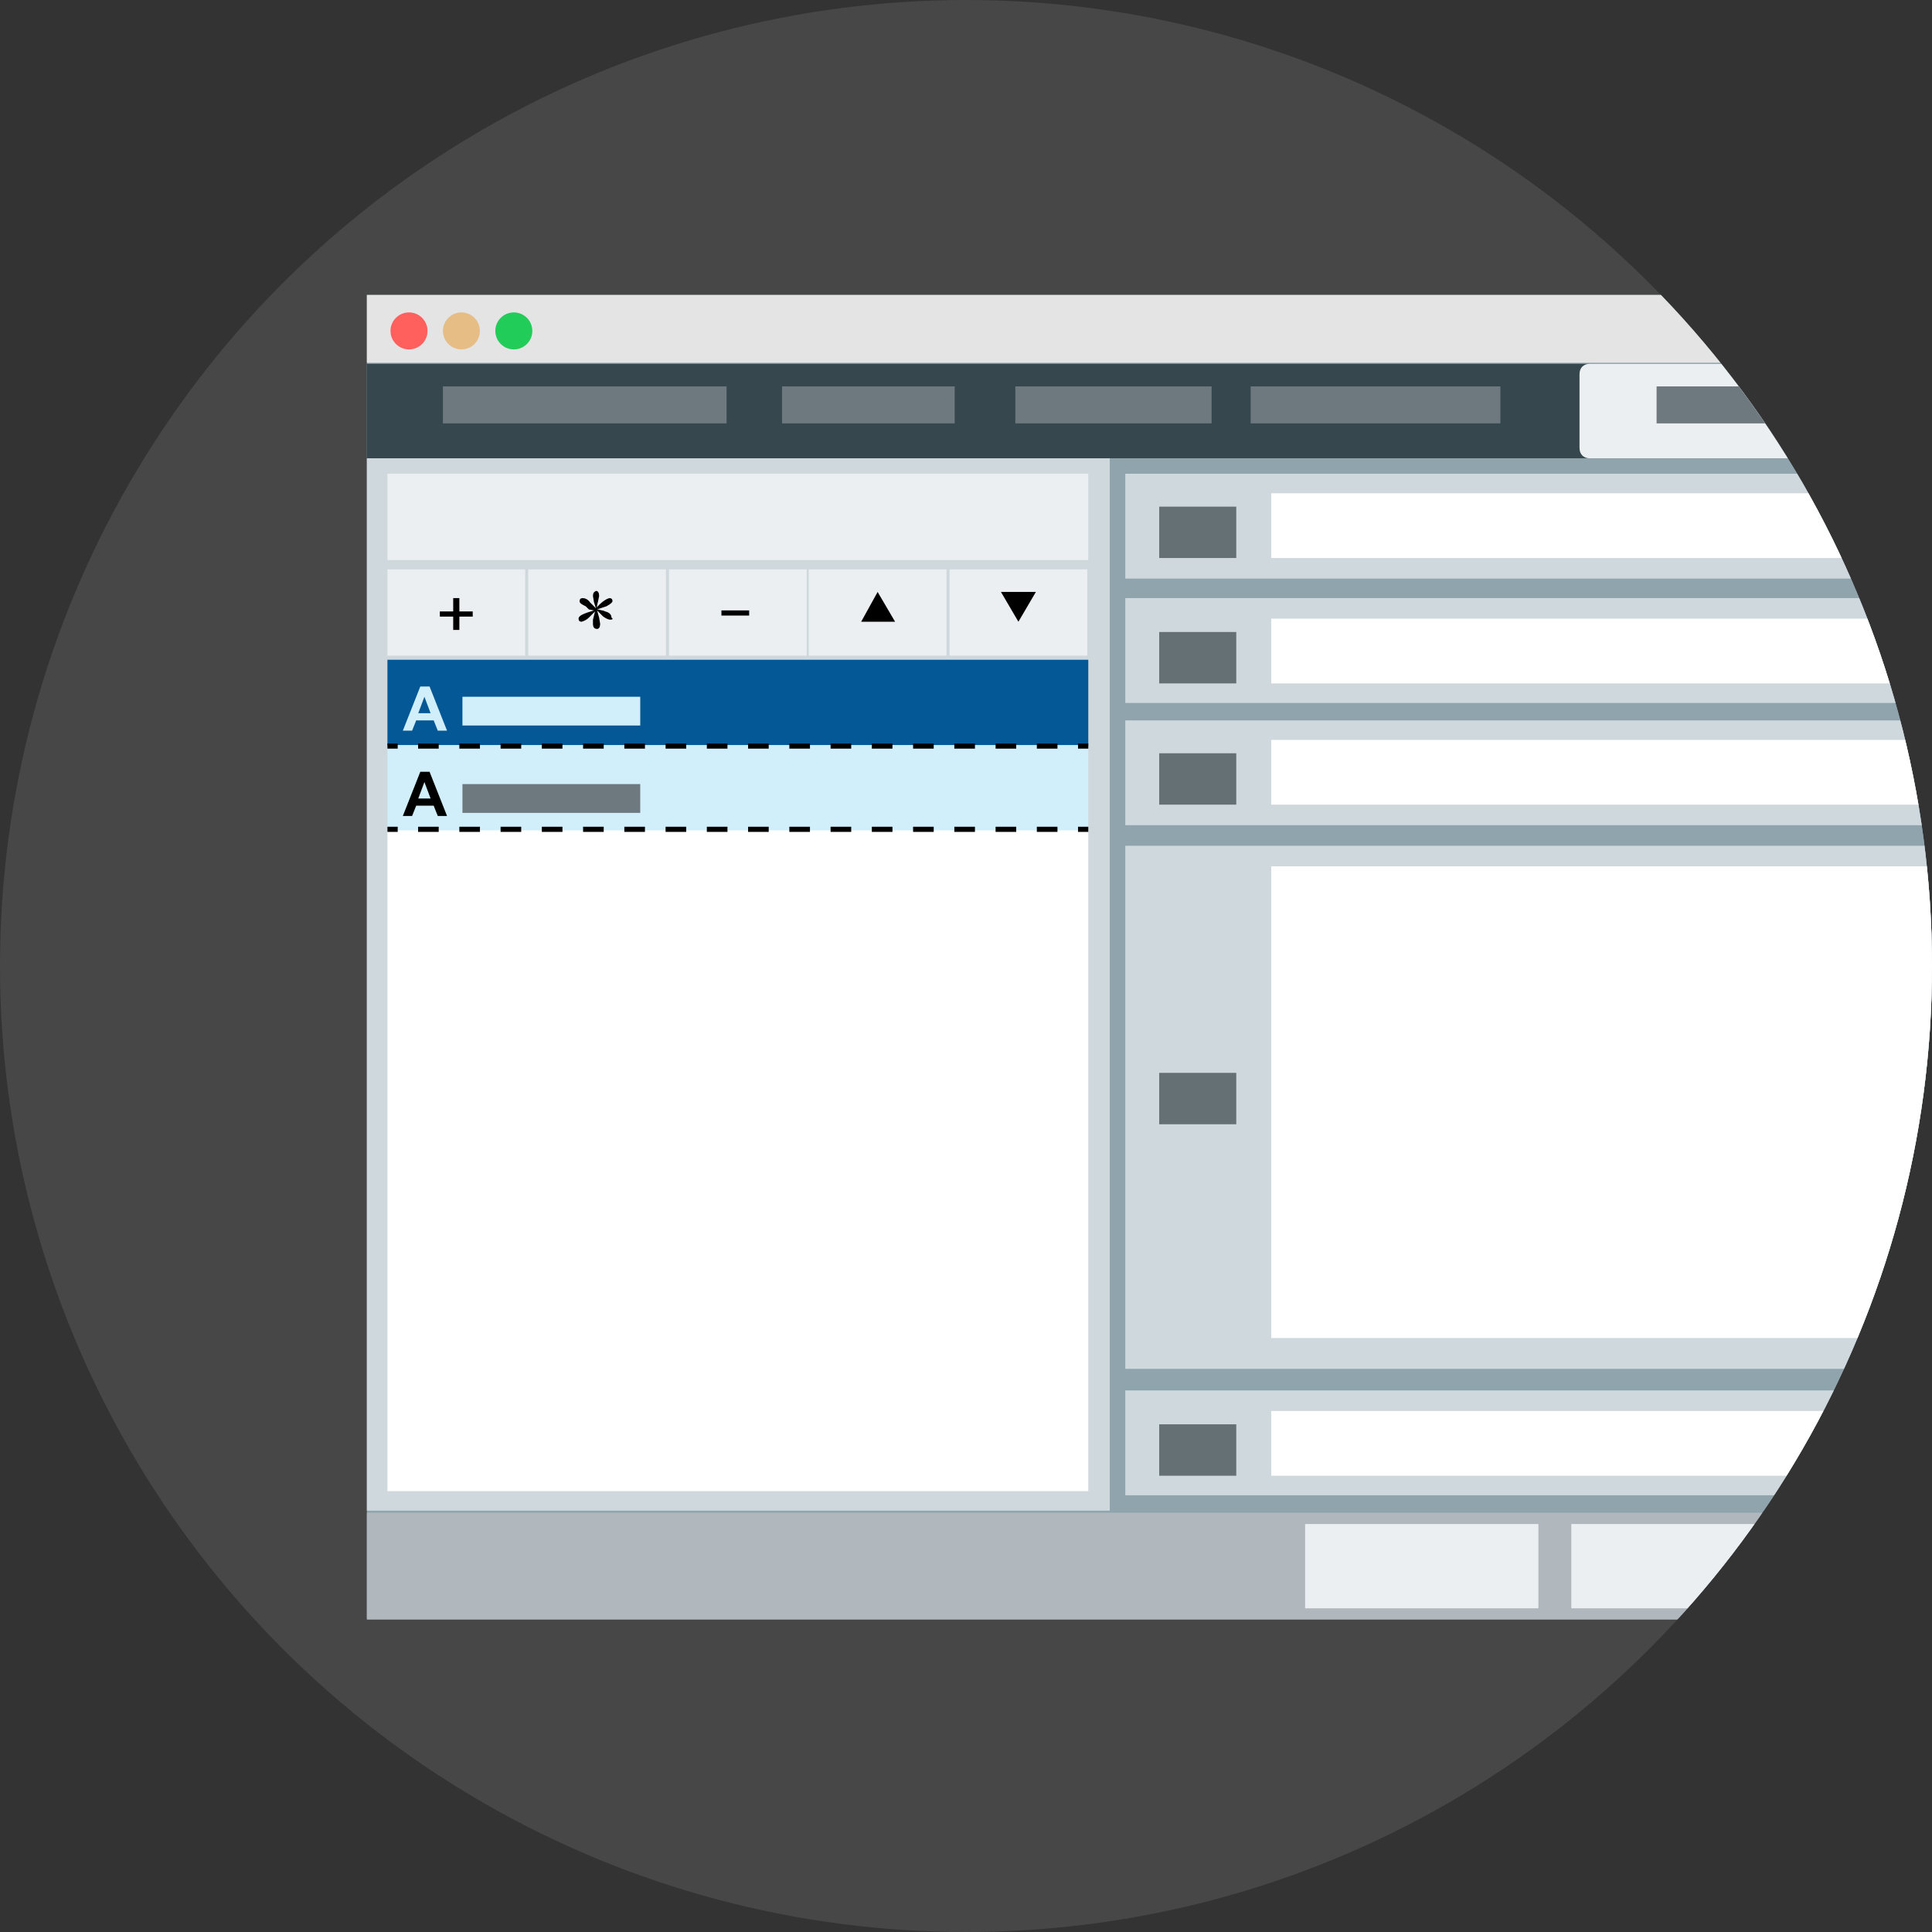 <svg xmlns="http://www.w3.org/2000/svg" xmlns:xlink="http://www.w3.org/1999/xlink" width="188" height="188" id="svg88"><rect width="100%" height="100%" fill="#333333" stroke="none"/><style id="style2">.st2{fill:#90a4ad}.st4{fill:#eceff1}.st7{fill:#cfd8dc}.st9{fill:#d1effb}.st10{fill:#fff}.st11{fill:#657074}.st12{fill:#6e797f}.st16,.st17{fill:none;stroke:#000;stroke-width:.5;stroke-miterlimit:10}.st17{stroke-dasharray:2.007,2.007}</style><g id="XMLID_15_"><circle id="XMLID_16_" cx="94" cy="94" r="94" fill="#fff" opacity=".1"/><g id="XMLID_34_"><defs id="defs6"><circle id="XMLID_37_" cx="94" cy="94" r="94"/></defs><clipPath id="XMLID_50_"><use overflow="visible" xlink:href="#XMLID_37_" id="use8"/></clipPath><g id="XMLID_38_" clip-path="url(#XMLID_50_)"><path id="XMLID_987_" class="st2" d="M35.7 28.7h257.7v128.8H35.7z"/><path id="XMLID_986_" d="M35.7 147.2h257.2v10.4H35.7z" fill="#b0b8be"/><g id="XMLID_42_"><path id="XMLID_985_" class="st4" d="M152.9 148.3h22.7v8.2h-22.7z"/><path id="XMLID_984_" class="st4" d="M127 148.3h22.7v8.2H127z"/><path id="XMLID_983_" class="st4" d="M178.8 148.3h22.7v8.2h-22.7z"/></g><path id="XMLID_981_" d="M35.7 28.7h257.2v6.6H35.7z" fill="#e4e4e4"/><path id="XMLID_980_" d="M35.7 35.4h257.2v9.2H35.7z" fill="#37474e"/><path id="XMLID_979_" class="st4" d="M186.4 35.4h-31.7c-.6 0-1 .4-1 1v7.2c0 .6.4 1 1 1h31.7c.6 0 1-.4 1-1v-7.2c0-.6-.4-1-1-1z"/><path id="XMLID_978_" class="st7" d="M35.7 44.6H108V147H35.7z"/><path id="XMLID_977_" class="st4" d="M37.7 46.1h68.2v8.4H37.7z"/><path id="XMLID_976_" d="M37.7 64.2h68.2v8.4H37.7z" fill="#055896"/><path id="XMLID_975_" class="st9" d="M37.7 72.5h68.2v8.4H37.7z"/><path id="XMLID_974_" class="st10" d="M37.7 80.8h68.2v64.3H37.7z"/><path id="XMLID_973_" class="st4" d="M37.7 55.4h13.4v8.4H37.7z"/><path id="XMLID_972_" class="st4" d="M51.4 55.4h13.4v8.4H51.4z"/><path id="XMLID_971_" class="st4" d="M65.1 55.4h13.4v8.4H65.1z"/><path id="XMLID_970_" class="st4" d="M78.7 55.4h13.4v8.4H78.7z"/><path id="XMLID_969_" class="st4" d="M92.4 55.4h13.4v8.4H92.4z"/><path id="XMLID_968_" class="st2" d="M108 44.6h185.4V147H108z"/><path id="XMLID_967_" class="st7" d="M109.5 46.1h181.2v10.2H109.5z"/><path id="XMLID_966_" class="st10" d="M123.7 48h165.1v6.3H123.7z"/><path id="XMLID_965_" class="st11" d="M112.8 49.3h7.5v5h-7.5z"/><path id="XMLID_964_" class="st7" d="M109.5 135.3h181.2v10.2H109.5z"/><path id="XMLID_963_" class="st10" d="M123.7 137.3h165.1v6.3H123.7z"/><path id="XMLID_962_" class="st11" d="M112.8 138.6h7.5v5h-7.5z"/><path id="XMLID_961_" class="st7" d="M109.5 82.3h181.2v50.9H109.5z"/><path id="XMLID_960_" class="st10" d="M123.7 84.3h165.1v45.9H123.7z"/><path id="XMLID_959_" class="st11" d="M112.8 104.4h7.5v5h-7.5z"/><path id="XMLID_958_" class="st7" d="M109.5 70.1h181.2v10.2H109.5z"/><path id="XMLID_957_" class="st10" d="M123.7 72h156v6.3h-156z"/><path id="XMLID_956_" class="st10" d="M282 72h5.9v6.3H282z"/><path id="XMLID_955_" class="st11" d="M112.8 73.3h7.5v5h-7.5z"/><path id="XMLID_954_" class="st7" d="M109.5 58.2H201v10.2h-91.5z"/><path id="XMLID_953_" class="st10" d="M123.7 60.2H199v6.3h-75.3z"/><path id="XMLID_952_" class="st11" d="M112.8 61.5h7.5v5h-7.5z"/><path id="XMLID_951_" class="st7" d="M203.4 58.2h87.3v10.2h-87.3z"/><path id="XMLID_950_" class="st10" d="M217.6 60.2h71.2v6.3h-71.2z"/><path id="XMLID_949_" class="st11" d="M206.7 61.5h7.5v5h-7.5z"/><path id="XMLID_948_" class="st12" d="M43.1 37.6h27.6v3.6H43.1z"/><path id="XMLID_947_" class="st12" d="M76.1 37.6h16.8v3.6H76.1z"/><path id="XMLID_946_" class="st12" d="M98.8 37.6h19.1v3.6H98.8z"/><path id="XMLID_945_" class="st12" d="M121.7 37.6H146v3.6h-24.3z"/><path id="XMLID_944_" class="st12" d="M161.2 37.6h18.9v3.6h-18.9z"/><path id="XMLID_943_" class="st12" d="M195.2 37.6H211v3.6h-15.8z"/><circle id="XMLID_43_" cx="39.8" cy="32.2" r="1.8" fill="#ff5f5d"/><circle id="XMLID_44_" cx="44.9" cy="32.2" r="1.8" fill="#e6be85"/><circle id="XMLID_48_" cx="50" cy="32.2" r="1.8" fill="#21cc58"/><g id="XMLID_53_"><path id="XMLID_26_" d="M44.7 60v1.3h-.6V60h-1.3v-.5h1.3v-1.3h.6v1.3H46v.5h-1.3z"/></g><g id="XMLID_54_"><path id="XMLID_24_" d="M70.2 59.9v-.5h2.7v.5h-2.7z"/></g><g id="XMLID_56_"><path id="XMLID_8_" d="M59.4 60.3c-.2 0-.4-.1-.7-.3l-.6-.6.2.7.1.6c0 .3-.1.5-.3.5-.2 0-.4-.1-.4-.5v-.4l.2-.8-.6.6c-.2.2-.4.3-.7.4-.2 0-.3-.1-.3-.3 0-.3.5-.5 1.5-.8l-.5-.1-.3-.3c-.4-.2-.6-.3-.6-.5s.1-.3.3-.3c.2 0 .5.1.7.4l.6.6-.2-.6-.1-.6c0-.3.1-.4.3-.5.2 0 .3.2.3.5l-.1.5-.1.4c0 .1 0 .2-.1.3.4-.5.9-.9 1.3-1 .2 0 .3.1.3.3 0 .1-.2.3-.6.5l-.9.3c.2 0 .4.1.5.1.1 0 .3.1.3.1.4.1.6.3.6.6.2.1.1.2-.1.2z"/></g><path id="XMLID_936_" d="M83.8 60.5l1.6-2.9 1.7 2.9z"/><path id="XMLID_935_" d="M100.8 57.6l-1.7 2.9-1.7-2.9z"/><g id="XMLID_60_"><path id="XMLID_5_" class="st9" d="M43.5 71.1h-.9l-.4-1h-1.7l-.4 1h-.9l1.7-4.3h.9l1.7 4.3zm-1.6-1.7l-.6-1.6-.6 1.6h1.2z"/></g><g id="XMLID_62_"><path id="XMLID_2_" d="M43.5 79.4h-.9l-.4-1h-1.7l-.4 1h-.9l1.7-4.3h.9l1.7 4.3zm-1.6-1.7l-.6-1.6-.6 1.6h1.2z"/></g><g id="XMLID_91_"><path id="XMLID_23_" class="st10" d="M105.9 72.6H37.7"/><g id="XMLID_19_"><path id="XMLID_22_" class="st16" d="M105.9 72.6h-1"/><path id="XMLID_21_" class="st17" d="M102.9 72.6H39.7"/><path id="XMLID_20_" class="st16" d="M38.7 72.6h-1"/></g></g><g id="XMLID_109_"><path id="XMLID_17_" class="st10" d="M105.9 80.7H37.7"/><g id="XMLID_11_"><path id="XMLID_14_" class="st16" d="M105.9 80.7h-1"/><path id="XMLID_13_" class="st17" d="M102.9 80.7H39.7"/><path id="XMLID_12_" class="st16" d="M38.7 80.7h-1"/></g></g><path id="XMLID_147_" class="st9" d="M45 67.8h17.3v2.8H45z"/><path id="XMLID_146_" class="st12" d="M45 76.3h17.3v2.8H45z"/></g></g></g></svg>